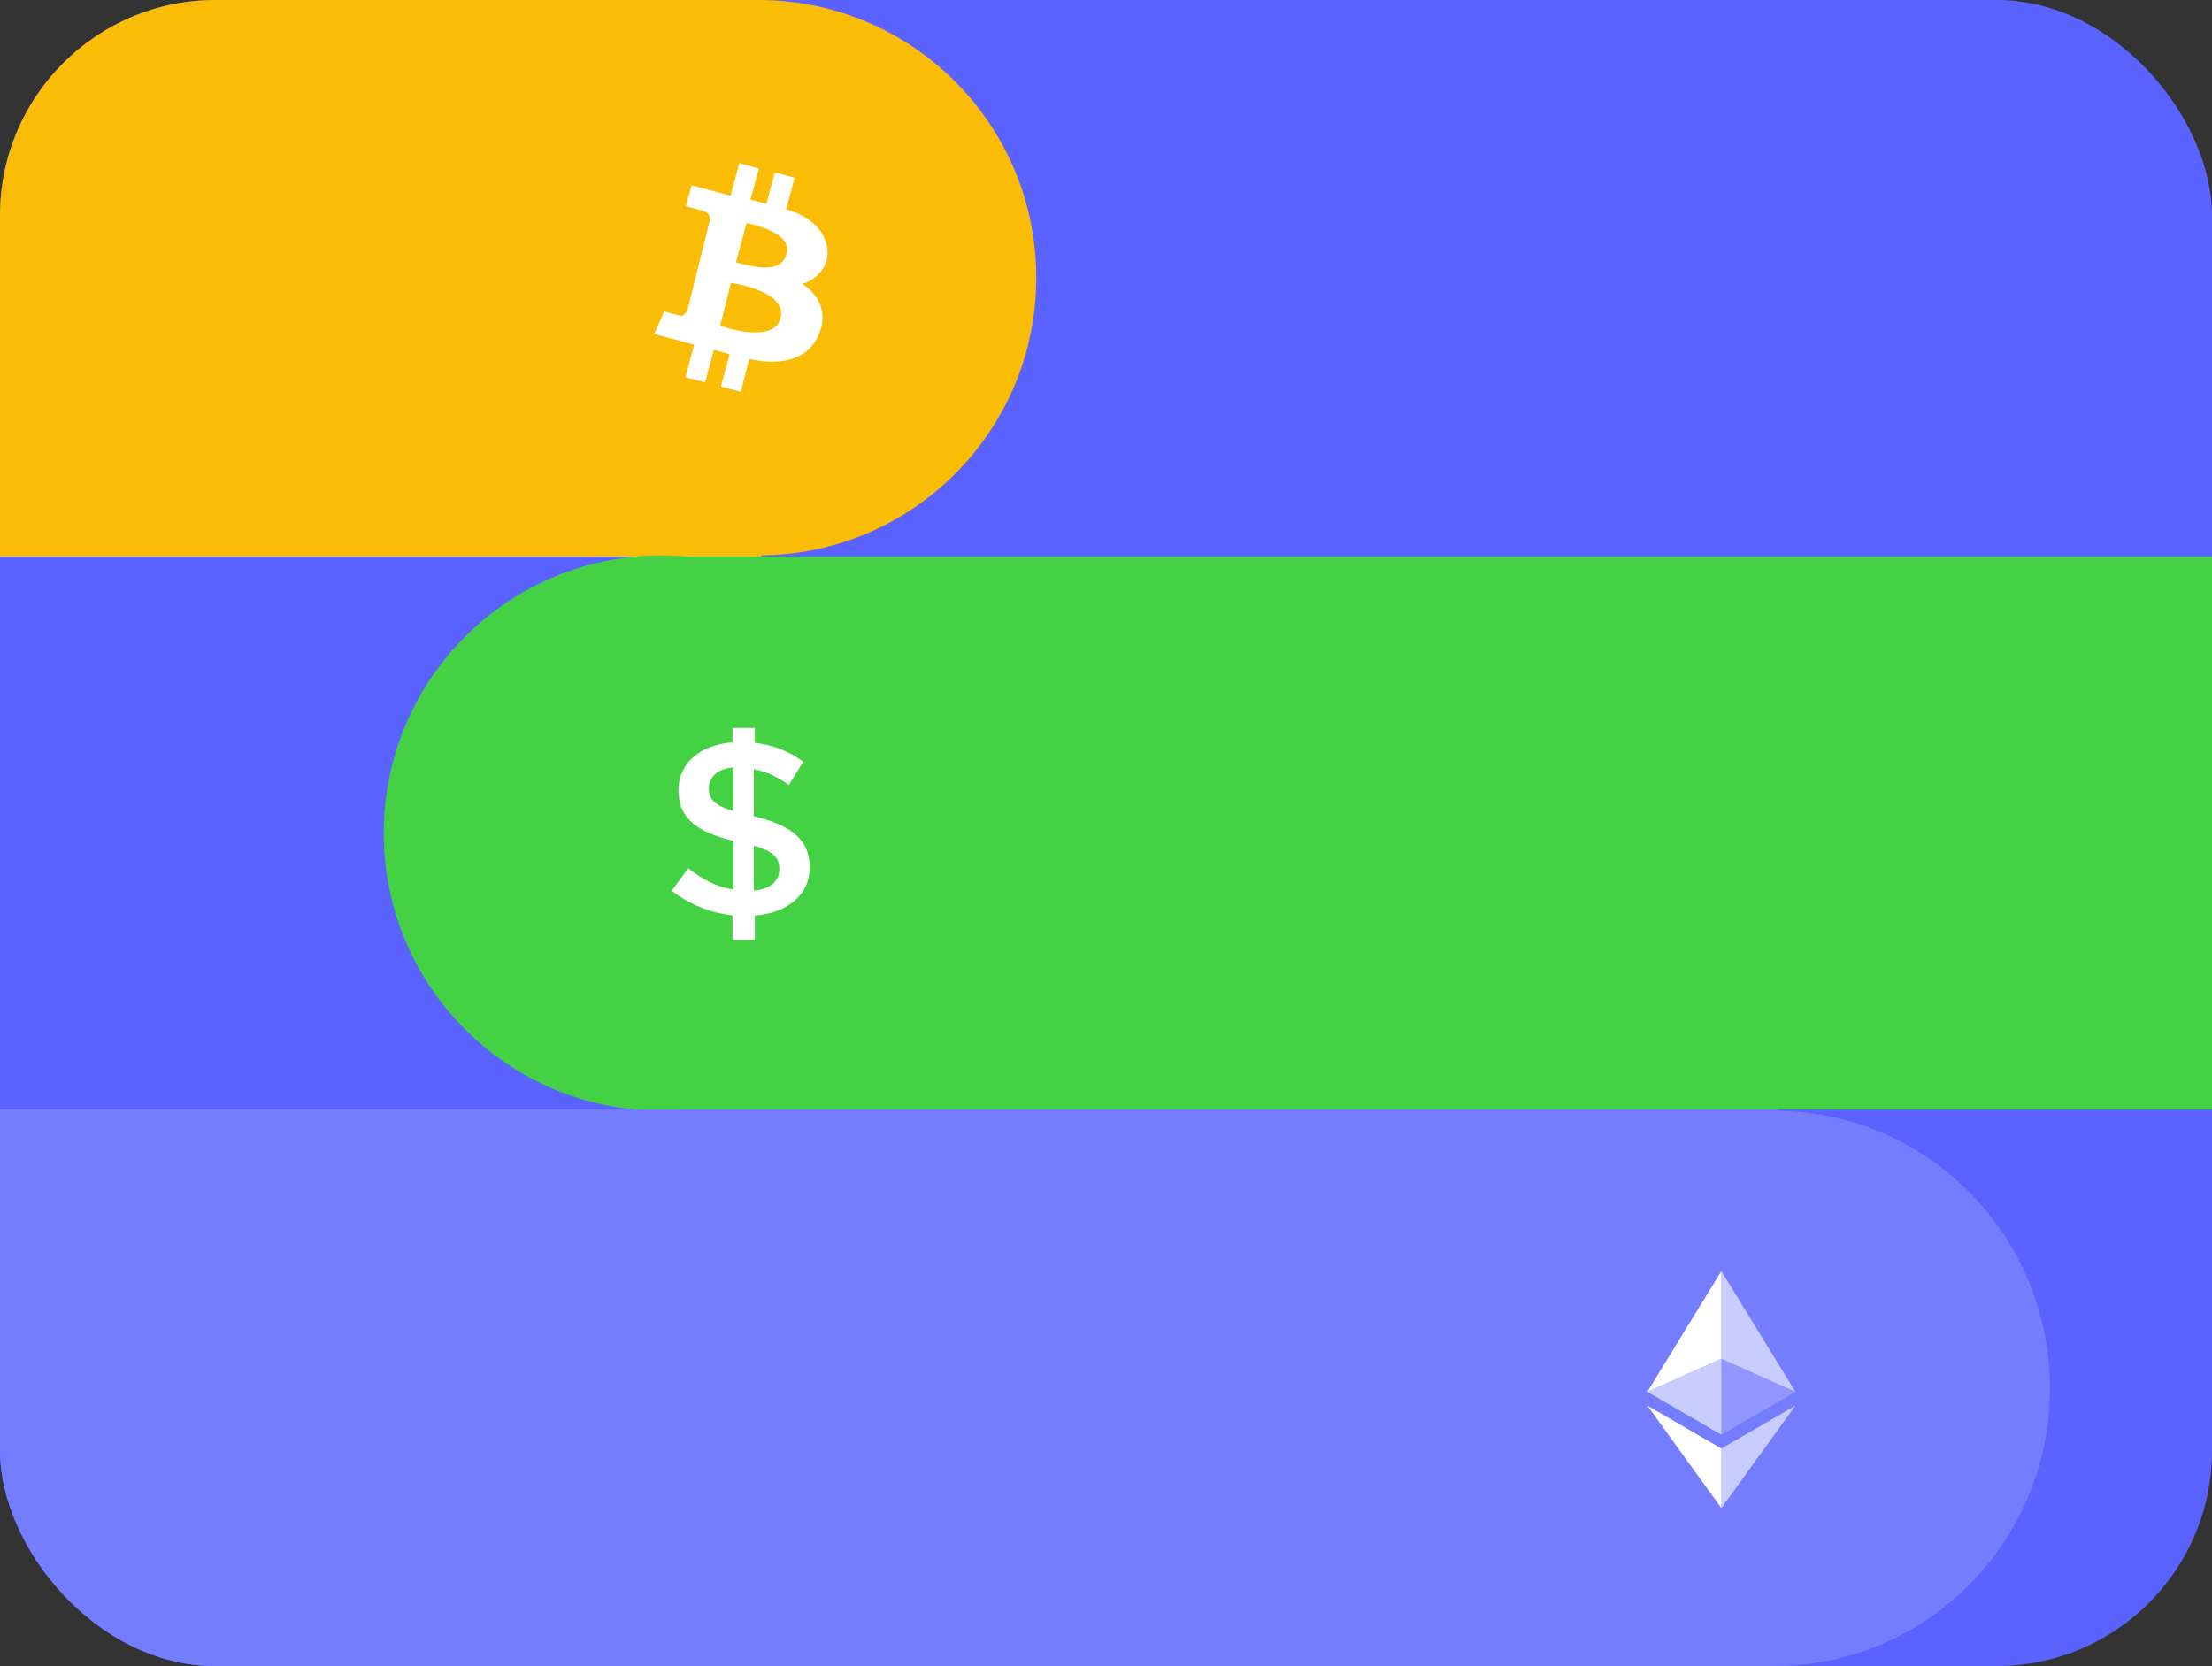 <svg width="616" height="464" viewBox="0 0 616 464" fill="none" xmlns="http://www.w3.org/2000/svg">
<rect x="0" y="0" width="616" height="464" fill="#333333" stroke="none"/>
<g clip-path="url(#clip0_513_3733)">
<rect width="616" height="464" fill="#5A63FF"/>
<path fill-rule="evenodd" clip-rule="evenodd" d="M211.239 0H0V155H212V154.663C254.36 154.255 288.572 119.789 288.572 77.333C288.572 34.877 254.36 0.412 212 0.004V0H211.239Z" fill="#FBBC05"/>
<path fill-rule="evenodd" clip-rule="evenodd" d="M191.427 309C189.047 309.221 186.636 309.333 184.199 309.333C141.489 309.333 106.866 274.71 106.866 232C106.866 189.29 141.489 154.667 184.199 154.667C186.637 154.667 189.048 154.779 191.428 155H616V309H191.427Z" fill="#44D244"/>
<path fill-rule="evenodd" clip-rule="evenodd" d="M0 309H495V309.339C536.984 309.839 570.866 344.268 570.866 386.667C570.866 429.065 536.984 463.495 495 463.995V464H494.158C494.13 464 494.102 464 494.073 464C494.045 464 494.017 464 493.989 464H0V309Z" fill="#757DFF"/>
<g clip-path="url(#clip1_513_3733)">
<path fill-rule="evenodd" clip-rule="evenodd" d="M192.602 51.589L203.467 54.499L205.896 45.447L211.328 46.921L208.994 55.599L213.426 56.789L215.764 48.017L221.291 49.496L218.91 58.315C218.91 58.315 227.936 60.314 230.059 67.655C232.182 74.996 225.391 78.851 223.294 78.997C223.294 78.997 231.202 83.334 228.486 91.866C225.77 100.397 217.431 101.923 208.659 99.967L206.278 109.113L200.751 107.635L203.179 98.631L198.795 97.436L196.367 106.505L190.883 105.03L193.315 96.004L182.162 92.996L184.973 86.755C184.973 86.755 188.119 87.615 189.31 87.898C190.5 88.182 191.265 86.944 191.6 85.707C191.936 84.469 196.986 63.954 197.463 62.265C197.94 60.576 197.747 59.257 195.744 58.736C193.741 58.216 191.016 57.404 191.016 57.404L192.602 51.589ZM203.562 78.757L200.553 90.718C200.553 90.718 215.472 96.103 217.38 88.526C219.288 80.949 203.562 78.757 203.562 78.757ZM204.946 73.083L207.898 62.123C207.898 62.123 220.672 64.41 219.099 70.509C217.526 76.608 209.996 74.269 204.946 73.083Z" fill="white"/>
</g>
<path fill-rule="evenodd" clip-rule="evenodd" d="M225.485 241.598C225.485 249.192 219.321 254.233 210.22 254.992V261.827H203.985V254.924C197.829 254.23 191.98 251.866 187.071 248.087L191.657 241.805C195.744 244.981 199.612 247.052 204.272 247.744V234.211C193.809 231.587 188.936 227.79 188.936 219.989C188.936 212.534 195.026 207.425 203.985 206.733V202.729H210.22V206.872C215.093 207.413 219.739 209.223 223.694 212.12L219.679 218.609C216.526 216.331 213.302 214.88 209.933 214.191V227.308C220.828 229.932 225.485 234.143 225.485 241.598ZM204.269 225.857V213.707C199.757 214.052 197.393 216.469 197.393 219.507C197.393 222.403 198.752 224.27 204.272 225.86L204.269 225.857ZM217.028 242.079C217.028 238.977 215.521 237.112 209.933 235.523V248.022C214.448 247.673 217.028 245.395 217.028 242.082V242.079Z" fill="white"/>
<path d="M479.37 354V378.392L499.986 387.605L479.37 354Z" fill="white" fill-opacity="0.602"/>
<path d="M479.369 354L458.75 387.605L479.369 378.392V354Z" fill="white"/>
<path d="M479.37 403.413V419.987L500 391.445L479.37 403.413Z" fill="white" fill-opacity="0.602"/>
<path d="M479.369 419.987V403.41L458.75 391.445L479.369 419.987Z" fill="white"/>
<path d="M479.37 399.576L499.986 387.605L479.37 378.398V399.576Z" fill="white" fill-opacity="0.2"/>
<path d="M458.75 387.605L479.369 399.576V378.398L458.75 387.605Z" fill="white" fill-opacity="0.602"/>
</g>
<defs>
<clipPath id="clip0_513_3733">
<rect width="616" height="464" rx="60" fill="white"/>
</clipPath>
<clipPath id="clip1_513_3733">
<rect width="94.556" height="94.556" fill="white" transform="translate(159 30)"/>
</clipPath>
</defs>
</svg>
